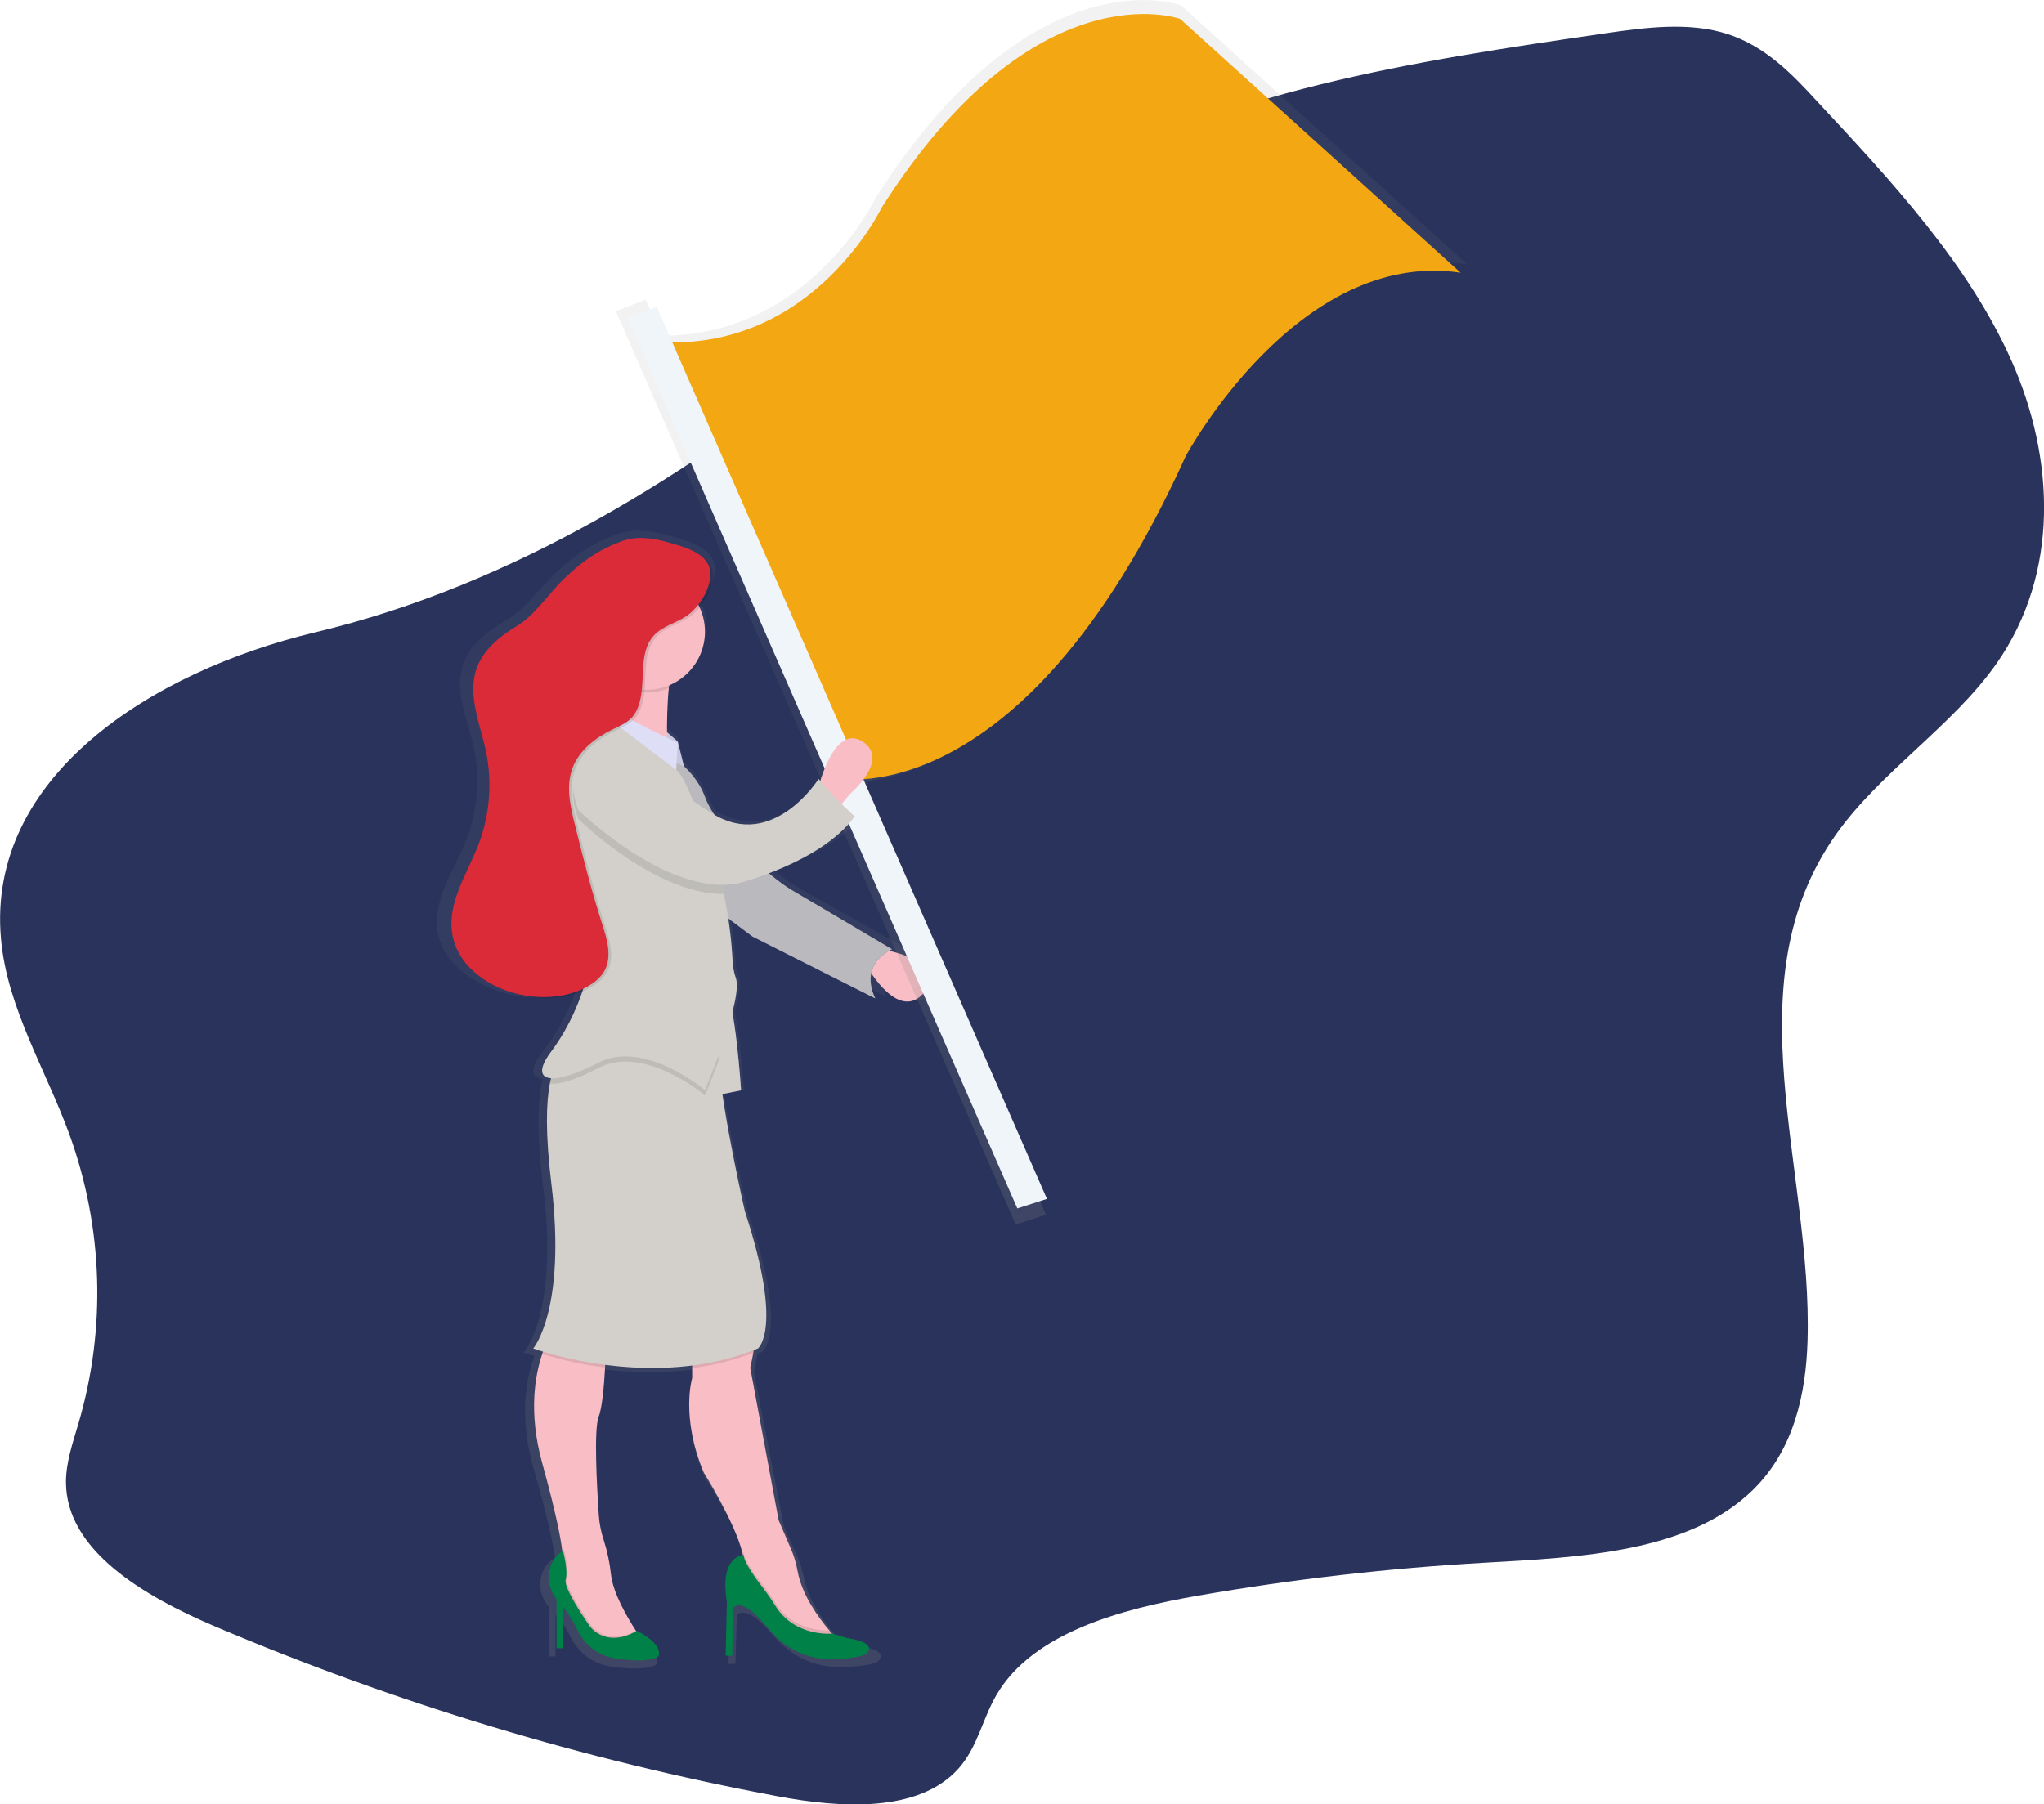 <?xml version="1.0" encoding="utf-8"?>
<!-- Generator: Adobe Illustrator 22.0.1, SVG Export Plug-In . SVG Version: 6.00 Build 0)  -->
<svg version="1.1" id="_x35_f644dbb-ed48-47f1-be71-e68d3bfa52e7"
	 xmlns="http://www.w3.org/2000/svg" xmlns:xlink="http://www.w3.org/1999/xlink" x="0px" y="0px" viewBox="0 0 1007 889.1"
	 style="enable-background:new 0 0 1007 889.1;" xml:space="preserve">
<style type="text/css">
	.st0{fill:#29335C;enable-background:new    ;}
	.st1{fill:url(#SVGID_1_);}
	.st2{fill:#F8BDC5;}
	.st3{fill:#575988;}
	.st4{opacity:0.8;fill:#D3D0CB;enable-background:new    ;}
	.st5{fill:url(#SVGID_2_);}
	.st6{fill:#F3A712;}
	.st7{fill:#F0F5FA;}
	.st8{fill:#DEDFF7;}
	.st9{opacity:0.1;enable-background:new    ;}
	.st10{fill:#D3D0CB;enable-background:new    ;}
	.st11{fill:#008148;}
	.st12{fill:#D3D0CB;}
	.st13{fill:#DB2B39;}
</style>
<title>gdpr</title>
<path class="st0" d="M0.5,462.8c3,33.8,22.1,64.3,33.8,96.5c16.5,45.7,18.1,95.4,4.4,142c-2.8,9.6-6.2,19.2-6.2,29
	c0,33.8,38.5,56.3,73.5,71.2c89,37.8,181.8,65.8,276.8,83.6c31.1,5.9,69.9,8.4,89.5-13.7c9.4-10.6,11.7-24.4,18.7-36.3
	c17.7-30.3,60.7-42.1,99.3-48.8c46.5-8.1,93.5-13.5,140.7-16.2c47.5-2.7,101.4-5,132.9-36.2c20-19.8,25.8-47.2,26.6-73
	c2.6-84.7-37.9-176.4,14.1-249.8c21.8-30.8,57.4-53.3,79-84.1c31.3-44.7,28.6-101.5,7.4-149.2s-58.8-88.2-95.8-127.9
	C883,36.6,869.9,23,851.5,16.9c-19.1-6.3-40.8-3.4-61.3-0.4C696.9,30.1,600,44.9,521.8,91.7c-38.9,23.2-71.3,53.4-106,81.1
	c-74.9,59.9-161.6,115.2-260.5,138.8C74.9,330.8-6.8,382.6,0.5,462.8z"/>
<linearGradient id="SVGID_1_" gradientUnits="userSpaceOnUse" x1="436.853" y1="60.385" x2="436.853" y2="621.11" gradientTransform="matrix(1 0 0 -1 -96.51 882.46)">
	<stop  offset="0" style="stop-color:#808080;stop-opacity:0.25"/>
	<stop  offset="0.54" style="stop-color:#808080;stop-opacity:0.12"/>
	<stop  offset="1" style="stop-color:#808080;stop-opacity:0.1"/>
</linearGradient>
<path class="st1" d="M444.3,467.7c0.5-0.2,1-0.5,1.5-0.7c0,0-41.2-23.2-52.7-29.7c-4.1-2.5-8.1-5.3-11.8-8.3
	c14.3-5.2,34.4-14.5,45-28.4c0,0-3-2.5-6.8-6.1l4.1-4.8c0,0,21.6-17.4,6.8-26.5c-12.1-7.3-19.7,12.1-22.1,19.7l-0.9-1
	c0,0-23.3,35.5-54.6,17.9c-2-2.7-3.6-5.7-4.8-8.8c-2.4-5.9-6.1-11.2-11-15.4l-3.2-12.3l-5.7-4.7c0-6.7,0.2-14.9,1-22
	c0-0.5,0.1-0.9,0.1-1.4c11-4.4,18.8-14.7,18.8-26.8c0-4.2-1-8.4-2.8-12.3c4.5-5.1,7.7-12,6.7-18c-0.8-4.6-4.7-7.7-9.5-9.8
	c-4.6-2.3-10.2-3.7-14.4-4.8c-7.7-2.1-16.1-3.1-23.6-0.4c-12.4,4.5-20.1,9.6-29.7,18.3c-7.6,6.9-16,18.8-25,24s-17.8,11.9-21.3,21.3
	c-4.9,13.3,1.8,27.5,4.9,41.3c3.4,15.5,2.1,31.7-3.8,46.4c-5.9,14.8-16.5,29.2-13.9,44.8c2,11.8,11.4,21,22.9,26.3
	c5.1,2.5,10.6,4.3,16.2,5.2c9.7,1.6,20.1,1.1,29-2.6c-3.8,10.8-9.2,20.9-16.2,30c-6.6,8.5-6,13.1-0.1,13.5c-0.2,0.8-0.4,1.6-0.6,2.5
	c-1.9,9.4-2.5,24.7,0.7,49.8c8.1,63.2-9.5,82.6-9.5,82.6s1.9,0.7,5.3,1.6c-0.1,0.4-0.3,0.8-0.4,1.2c-3.7,10.6-7.2,29.2-0.1,54
	c7.7,26.7,9.9,39,10.6,44.3v0.3c-0.8,0.3-3.6,1.6-5.6,5.8c-2.9,5.9-1.9,13,2.5,18v24.5h3.4v-20.7c3,3.5,5.5,7.4,7.6,11.5
	c3.9,7.8,11.5,13.2,20.1,14.3c8.7,1.2,18.3,1.6,22.3-1.3c0,0,3-5.7-11.4-12.5l-0.1-0.2c-4.7-6.9-12-18.8-13.1-28.2
	c-0.6-5.7-1.8-11.4-3.7-16.9l0,0c-1.4-4.1-2.3-8.4-2.6-12.8c-1-13.3-2.7-42.4-0.2-48.8c1.7-4.3,2.8-15.2,3.4-24.7
	c0-0.4,0-0.9,0.1-1.3c15,1.9,30.2,2,45.2,0.3v6.3c0,0-6.1,19.4,6.1,47.1c0,0,16.5,25.2,20.2,40.1c0.1,0.4,0.2,0.8,0.3,1.2
	c-2.2,0.3-12,2.5-8.3,23.2l-0.7,27.1h3.4l0.7-23.9c0,0,3.4-5.8,14.9,6.5c1.7,1.9,3.3,3.6,4.7,5.2c8.3,9.3,20.4,14.3,32.8,13.8
	c7.4-0.3,14.4-1,17.2-2.9c0,0,6.8-5.2-10.1-7.7l-7.8-2.3H414l-1.1-1.2c-5.9-6.7-14.5-18-16.7-29.5c-0.8-4-2-7.8-3.7-11.5l-6.3-14.2
	L371.4,676c0,0,0.8-3.3,1.5-7.4c0.1-0.5,0.2-0.9,0.2-1.4l2.3-0.9c0,0,13.5-9.7-6.8-68.4c0,0-7.9-32.7-11.9-58.8l9.8-1.9
	c0,0-1.5-23-4.5-39c2-7.5,3.1-14,1.9-17.2c-1-2.9-1.6-5.9-1.7-9c-0.4-6.9-1.1-13.8-2.2-20.7l12.7,9l64.2,31
	c-2.5-5.1-2.8-9.2-2.1-12.6c4.7,6.7,17.1,21.6,27.8,9.3C473.5,475.8,452.6,469.6,444.3,467.7z"/>
<path class="st2" d="M435.1,467.9c0,0,33.1,5.7,20.4,21s-28-12.1-28-12.1L435.1,467.9z"/>
<path class="st3" d="M325,369.2c0,0,16.5,7.6,22.3,23.5s31.8,39.5,42.6,45.8s49.6,29.3,49.6,29.3s-16.5,6.4-8.3,24.2l-60.5-30.5
	l-27.3-20.4L325,369.2z"/>
<path class="st4" d="M325,369.2c0,0,16.5,7.6,22.3,23.5s31.8,39.5,42.6,45.8s49.6,29.3,49.6,29.3s-16.5,6.4-8.3,24.2l-60.5-30.5
	l-27.3-20.4L325,369.2z"/>
<linearGradient id="SVGID_2_" gradientUnits="userSpaceOnUse" x1="779.04" y1="551.106" x2="779.04" y2="1037.798" gradientTransform="matrix(0.822 -0.569 -0.569 -0.822 361.761 1374.946)">
	<stop  offset="0" style="stop-color:#808080;stop-opacity:0.25"/>
	<stop  offset="0.54" style="stop-color:#808080;stop-opacity:0.12"/>
	<stop  offset="1" style="stop-color:#808080;stop-opacity:0.1"/>
</linearGradient>
<path class="st5" d="M581.7,2.5c0,0-72.9-26.6-150.4,95.2c0,0-32.6,68-105.4,67.7l-7.8-17.8l-14.7,5.8l197,450l14.9-4.8l-92.8-213.1
	c30.8-2.4,99.4-24.5,161.9-162.7c0,0,56.2-104.9,138.5-92.5L581.7,2.5z"/>
<path class="st6" d="M314,167.4l95.5,215.9c0,0,92.6,22.6,174.6-158.4c0,0,55-102.6,135.5-90.5L581.4,9.3c0,0-71.3-26-147.1,93.1
	C434.3,102.4,397.3,179.7,314,167.4z"/>
<polygon class="st7" points="309.2,156.9 501.2,595.5 515.8,590.8 323.6,151.3 "/>
<path class="st2" d="M403.3,387.7c0,0,7.6-31.2,21.6-22.3s-6.4,26.1-6.4,26.1l-5.7,7L403.3,387.7z"/>
<polygon class="st8" points="326.7,359.2 333.9,365.4 337,377.8 332,375 332,365.4 326.7,364.8 "/>
<polygon class="st9" points="326.7,359.2 333.9,365.4 337,377.8 332,375 332,365.4 326.7,364.8 "/>
<path class="st3" d="M348.3,485.1l4.2,54.7l12.6-2.5c0,0-2.8-44.5-8.4-52.2S348.3,485.1,348.3,485.1z"/>
<path class="st10" d="M348.3,485.1l4.2,54.7l12.6-2.5c0,0-2.8-44.5-8.4-52.2S348.3,485.1,348.3,485.1z"/>
<path class="st2" d="M317.4,809l-20.4,3.2l-11.5-8.9l-8.3-26.1v-9.6c0-1.1-0.1-2.3-0.2-3.4c-0.6-5.2-2.7-17.3-10-43.7
	c-6.7-24.5-3.4-42.8,0.1-53.2c1.1-3.4,2.5-6.7,4.3-9.8h27.4c0,0-0.1,7.6-0.7,16.4c-0.5,9.4-1.5,20.1-3.2,24.4
	c-2.4,6.3-0.8,35.1,0.1,48.2c0.3,4.3,1.1,8.5,2.5,12.6l0,0c1.7,5.4,2.9,11,3.5,16.7c1,9.2,7.9,21,12.3,27.8
	C315.8,806.8,317.4,809,317.4,809z"/>
<path class="st2" d="M414.1,809.6l-8.9,2.5l-17.2-7l-21.6-22.9v-12.7c-0.1-1.5-0.3-2.9-0.7-4.4c-3.5-14.7-19-39.5-19-39.5
	c-11.5-27.4-5.7-46.5-5.7-46.5v-19.7c0,0,29.9-10.2,31.2-6.4c0.7,2.1-0.2,8.5-1.1,13.7c-0.7,4-1.5,7.3-1.5,7.3l14,75.1l6,14
	c1.6,3.6,2.7,7.5,3.4,11.4c2.1,11.3,10.1,22.5,15.7,29.1C411.8,807.3,414.1,809.6,414.1,809.6z"/>
<path class="st9" d="M317.4,809l-20.4,3.2l-11.5-8.9l-8.3-26.1v-9.6c0-1.1-0.1-2.3-0.2-3.4c0.3-0.2,0.6-0.3,0.9-0.4
	c0,0,2.5,9.5,1.3,14c-1,3.5,7.7,16.8,11.2,22c1.8,2.7,4.3,4.7,7.3,5.8c7,2.5,13.6-0.9,15.8-2.1C315.8,806.8,317.4,809,317.4,809z"/>
<path class="st11" d="M313.7,803.6c0,0-8.1,5.6-16.5,2.6c-3-1.1-5.6-3.1-7.3-5.8c-3.6-5.2-12.3-18.5-11.2-22c1.3-4.5-1.3-14-1.3-14
	s-3.2,1-5.5,5.8c-2.7,5.9-1.8,12.8,2.3,17.8v24.2h3.2v-20.3c2.8,3.5,5.2,7.3,7.1,11.3c3.5,7.6,10.7,12.9,19,14.1
	c8.2,1.2,17.2,1.6,21-1.2C324.4,816,327.2,810.4,313.7,803.6z"/>
<path class="st9" d="M414.1,809.6l-8.9,2.5l-17.2-7l-21.6-22.9v-12.7c-0.1-1.5-0.3-2.9-0.7-4.4c0.2,0,0.5-0.1,0.7-0.1
	c0,3.3,5.6,11.2,9.6,16.3c2.1,2.7,4,5.5,5.8,8.3c8.2,13.3,22.5,14,26.9,13.9C411.8,807.3,414.1,809.6,414.1,809.6z"/>
<path class="st11" d="M366.4,766.3c0,0-12.1,0-8.3,22.9l-0.6,26.7h3.2l0.6-23.5c0,0,3.2-5.7,14,6.4c1.6,1.8,3.1,3.5,4.5,5.1
	c7.7,9.1,19.1,14.1,30.9,13.7c6.9-0.3,13.6-1,16.2-2.8c0,0,6.4-5.1-9.5-7.6l-7.3-2.2c0,0-18.4,2-28.2-13.8c-1.8-2.9-3.7-5.7-5.8-8.4
	C372,777.5,366.4,769.6,366.4,766.3z"/>
<path class="st9" d="M271.6,657.5h27.4c0,0-0.1,7.6-0.7,16.4c-10.5-1.3-20.9-3.5-31-6.6C268.3,663.9,269.8,660.6,271.6,657.5z"/>
<path class="st9" d="M371,666.7c-9.7,3.7-19.8,6.2-30.1,7.5v-14.8c0,0,29.9-10.2,31.2-6.4C372.8,655.2,371.9,661.6,371,666.7z"/>
<path class="st12" d="M373.4,664.5c-52.2,21.6-110.7,0-110.7,0s16.5-19.1,8.9-81.5c-3-24.7-2.5-39.8-0.7-49.1
	c2.7-14.1,8.3-14.5,8.3-14.5l75.1-8.9c-0.7,2.5-0.7,6.8-0.3,12.2C355.8,548.1,367,597,367,597C386.1,655,373.4,664.5,373.4,664.5z"
	/>
<path class="st2" d="M333.3,323.4c-1.9,2.9-3.1,8.9-3.8,15.7c-1.6,15.6-0.6,35.9-0.6,35.9s-38.8,21-29.9-6.4
	c5.2-16.9,3.6-35.1-4.4-50.9C294.5,317.7,339.7,313.9,333.3,323.4z"/>
<path class="st9" d="M333.3,323.4c-1.9,2.9-3.1,8.9-3.8,15.7c-9.7,4-20.9,2.3-29-4.4c-1.2-5.9-3.2-11.6-6-17
	C294.5,317.7,339.7,313.9,333.3,323.4z"/>
<circle class="st2" cx="318.7" cy="311.3" r="28.6"/>
<path class="st9" d="M354,522.7c-3.5,9.6-6.7,17.1-6.7,17.1s-29.9-25.5-52.8-13.4c-10.8,5.7-19.1,8.2-23.6,7.5
	c2.7-14.1,8.3-14.5,8.3-14.5l75.1-8.9C353.6,513.1,353.6,517.4,354,522.7z"/>
<path class="st12" d="M347.3,537.2c0,0-29.9-25.4-52.8-13.4s-34.4,9.5-22.9-5.7s26.7-47.7,15.3-71.9s-15.9-62.4-7-72.5
	S297,352,297,349.5c0,0,32.5,23.5,38.8,33.1c1.8,2.7,4.8,9.7,8.1,18.3c1.8,4.6,3.7,9.7,5.6,14.9c2.9,8.1,5.3,16.3,7.1,24.7
	c2.3,10.7,3.7,21.6,4.3,32.5c0.1,3,0.6,6,1.6,8.9C366.4,492.1,347.3,537.2,347.3,537.2z"/>
<path class="st8" d="M333.9,366.1l-0.8,13.3l-36.7-28c0,0-0.7-5.6,8.9,0.1S333.9,366.1,333.9,366.1z"/>
<path class="st9" d="M356.6,440.5c-33.6,0.6-71.7-36.9-71.7-36.9c-13.4-35.6,31.8-28,31.8-28s3.7,9.6,27.2,25.3
	c1.8,4.6,3.7,9.7,5.6,14.9C352.5,423.9,354.8,432.1,356.6,440.5z"/>
<path class="st12" d="M284.9,399.1c0,0,43.3,42.6,78.3,36.3c0,0,41.4-10.2,57.9-33.1c0,0-10.8-9.5-17.8-18.5
	c0,0-22.3,35.6-52.2,17.2s-34.4-29.9-34.4-29.9S271.6,363.5,284.9,399.1z"/>
<path class="st9" d="M329.8,267.7c-7.3-2.1-15.2-3-22.2-0.4c-11.7,4.4-18.9,9.5-28,18.1c-7.2,6.8-15.1,18.6-23.5,23.6
	s-16.7,11.7-20,21c-4.6,13.1,1.7,27.2,4.6,40.8c3.2,15.3,1.9,31.2-3.6,45.8c-5.6,14.5-15.5,28.8-13,44.1
	c2.6,16.5,19.1,27.6,35.5,30.4c11.2,1.9,23.3,0.7,32.8-5.4c2.7-1.6,4.9-3.8,6.6-6.5c4-7,1.4-15.8-1.1-23.5
	c-5.1-15.8-9.2-31.9-13.2-48c-2.4-9.4-4.7-19.5-1.4-28.5c3.3-8.9,11.4-15.1,19.9-19.2c3.3-1.6,6.9-3.1,9.4-5.8
	c1.4-1.6,2.4-3.4,3.1-5.3c4.3-11.4-0.5-26.1,7.7-35.1c4.2-4.6,10.7-6.1,15.9-9.5c6.5-4.3,13-14.5,11.8-22.8
	C349.6,272.8,337.3,269.8,329.8,267.7z"/>
<path class="st13" d="M328.5,267.1c-7.3-2.1-15.2-3-22.2-0.4c-11.7,4.4-18.9,9.5-28,18.1c-7.2,6.8-15.1,18.6-23.5,23.6
	s-16.7,11.7-20,21c-4.6,13.1,1.7,27.2,4.6,40.8c3.2,15.3,1.9,31.2-3.6,45.8c-5.6,14.5-15.5,28.8-13,44.1
	c2.6,16.5,19.1,27.6,35.5,30.4c11.2,1.9,23.3,0.7,32.8-5.4c2.7-1.6,4.9-3.8,6.6-6.5c4-7,1.4-15.8-1.1-23.5
	c-5.1-15.8-9.2-31.9-13.2-48c-2.4-9.4-4.7-19.5-1.4-28.5c3.3-8.9,11.4-15.1,19.9-19.2c3.3-1.6,6.9-3.1,9.4-5.8
	c1.4-1.6,2.4-3.4,3.1-5.3c4.3-11.4-0.5-26.1,7.7-35.1c4.2-4.6,10.7-6.1,15.9-9.5c6.5-4.3,13-14.5,11.8-22.8
	C348.3,272.1,336,269.2,328.5,267.1z"/>
</svg>
